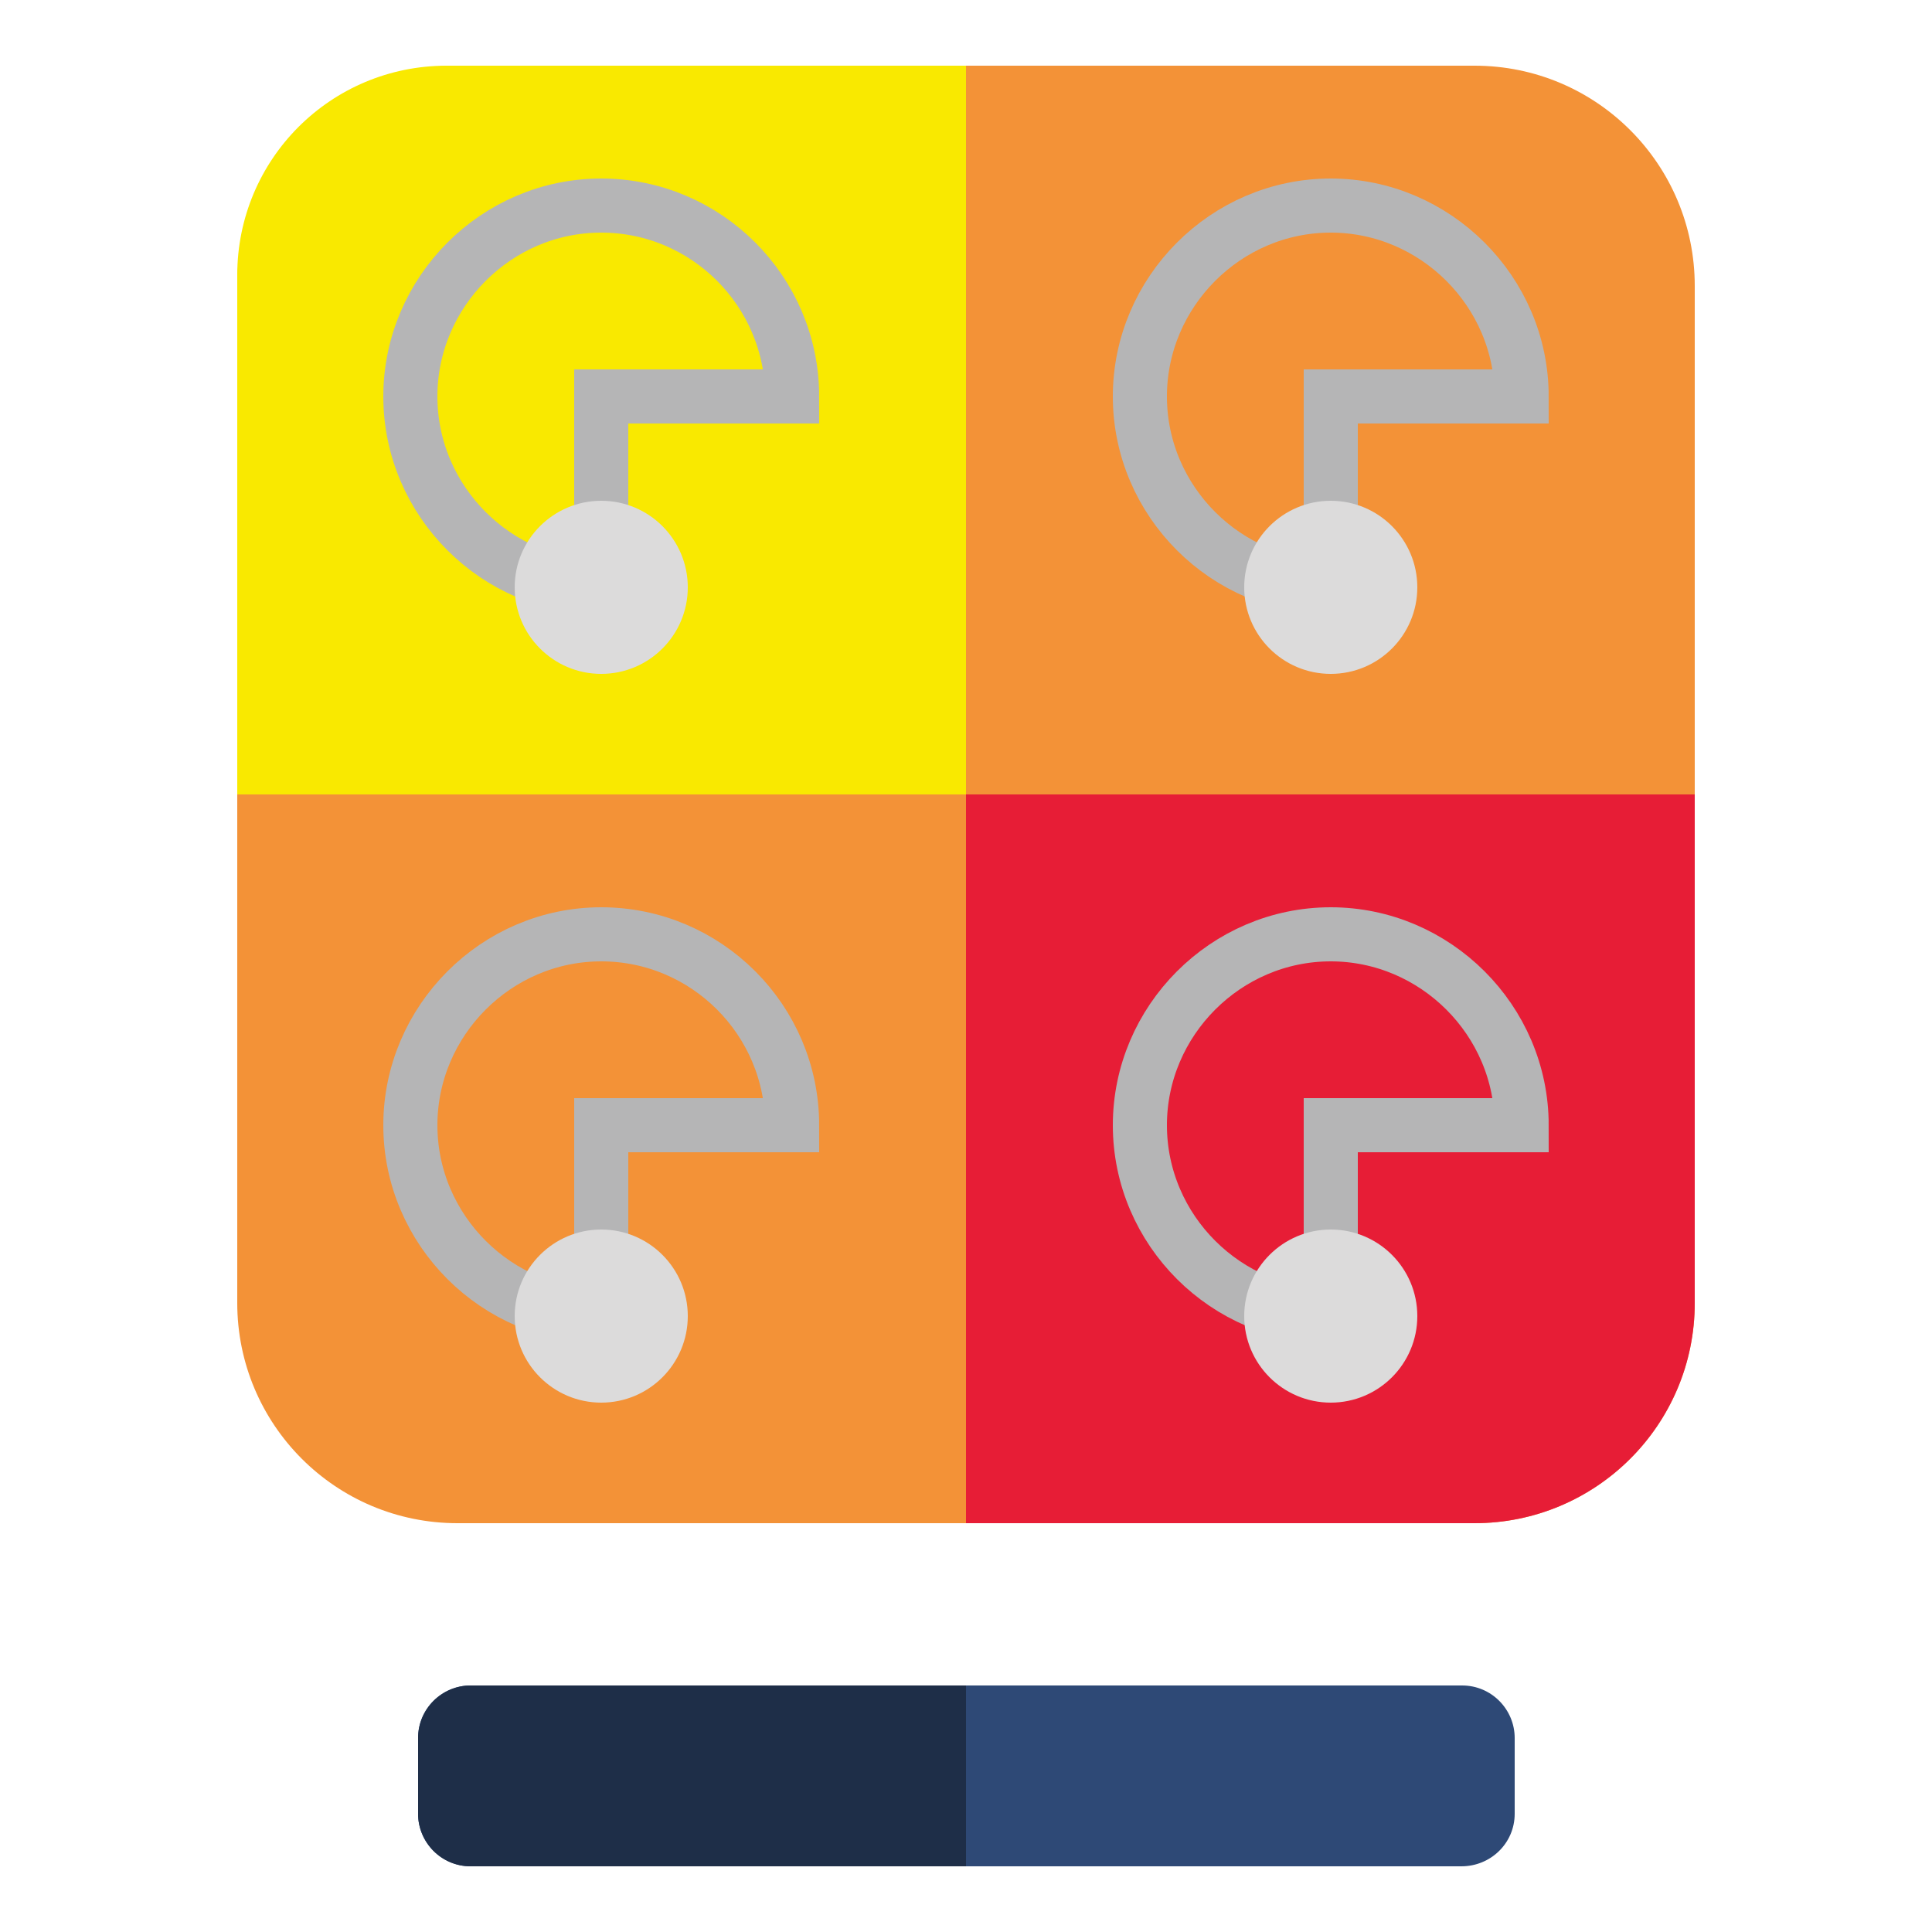 <svg version="1.1" xmlns="http://www.w3.org/2000/svg" viewBox="0 0 250 250">
  <style type="text/css">
    .st2 {
      fill: none;
      stroke: #B5B5B6;
      stroke-width: 7;
      stroke-miterlimit: 10;
    }

    .st3 {
      fill: #DCDBDB;
      stroke: #DCDBDB;
      stroke-width: 5;
      stroke-miterlimit: 10;
    }
  </style>
  <g>
    <path fill="#f39237" d="M190.8,197.1H59.2c-15.8,0-28.5-12.8-28.5-28.5V37c0-15.8,12.8-28.5,28.5-28.5h131.6
		      c15.8,0,28.5,12.8,28.5,28.5v131.6C219.3,184.4,206.5,197.1,190.8,197.1z"/>
    <g>
      <path fill="#f9e900" d="M125,102.8H30.7V35.6c0-15,12.1-27.1,27.1-27.1H125V102.8z"/>
      <path fill="#e71d36" d="M190.8,197.1H125v-94.3h94.3v65.8C219.3,184.4,206.5,197.1,190.8,197.1z"/>
    </g>
  </g>
  <g>
    <path fill="#2E4976" d="M189.1,241.5H60.9c-3.8,0-6.8-3.1-6.8-6.8v-9.8c0-3.8,3.1-6.8,6.8-6.8h128.3
		      c3.8,0,6.8,3.1,6.8,6.8v9.8C196,238.5,192.9,241.5,189.1,241.5z"/>
    <path fill="#1E2E48" d="M125,241.5H60.9c-3.8,0-6.8-3.1-6.8-6.8v-9.8c0-3.8,3.1-6.8,6.8-6.8H125V241.5z"/>
  </g>
  <g>
    <g>
      <path class="st2"
            d="M172.2,51.3l0,24.7c-13.5,0-24.7-11.1-24.7-24.7c0-13.5,11.1-24.7,24.7-24.7c13.5,0,24.7,11.1,24.7,24.7H172.2z"/>
      <circle class="st3" cx="172.2" cy="76" r="8.7"/>
    </g>
    <g>
      <path class="st2"
            d="M77.8,145.6l0,24.7c-13.5,0-24.7-11.1-24.7-24.7c0-13.5,11.1-24.7,24.7-24.7s24.7,11.1,24.7,24.7H77.8z"/>
      <circle class="st3" cx="77.8" cy="170.3" r="8.7"/>
    </g>
    <g>
      <path class="st2"
            d="M77.8,51.3l0,24.7c-13.5,0-24.7-11.1-24.7-24.7c0-13.5,11.1-24.7,24.7-24.7s24.7,11.1,24.7,24.7H77.8z"/>
      <circle class="st3" cx="77.8" cy="76" r="8.7"/>
    </g>
    <g>
      <path class="st2"
            d="M172.2,145.6l0,24.7c-13.5,0-24.7-11.1-24.7-24.7c0-13.5,11.1-24.7,24.7-24.7c13.5,0,24.7,11.1,24.7,24.7H172.2z"/>
      <circle class="st3" cx="172.2" cy="170.3" r="8.7"/>
    </g>
  </g>
</svg>
